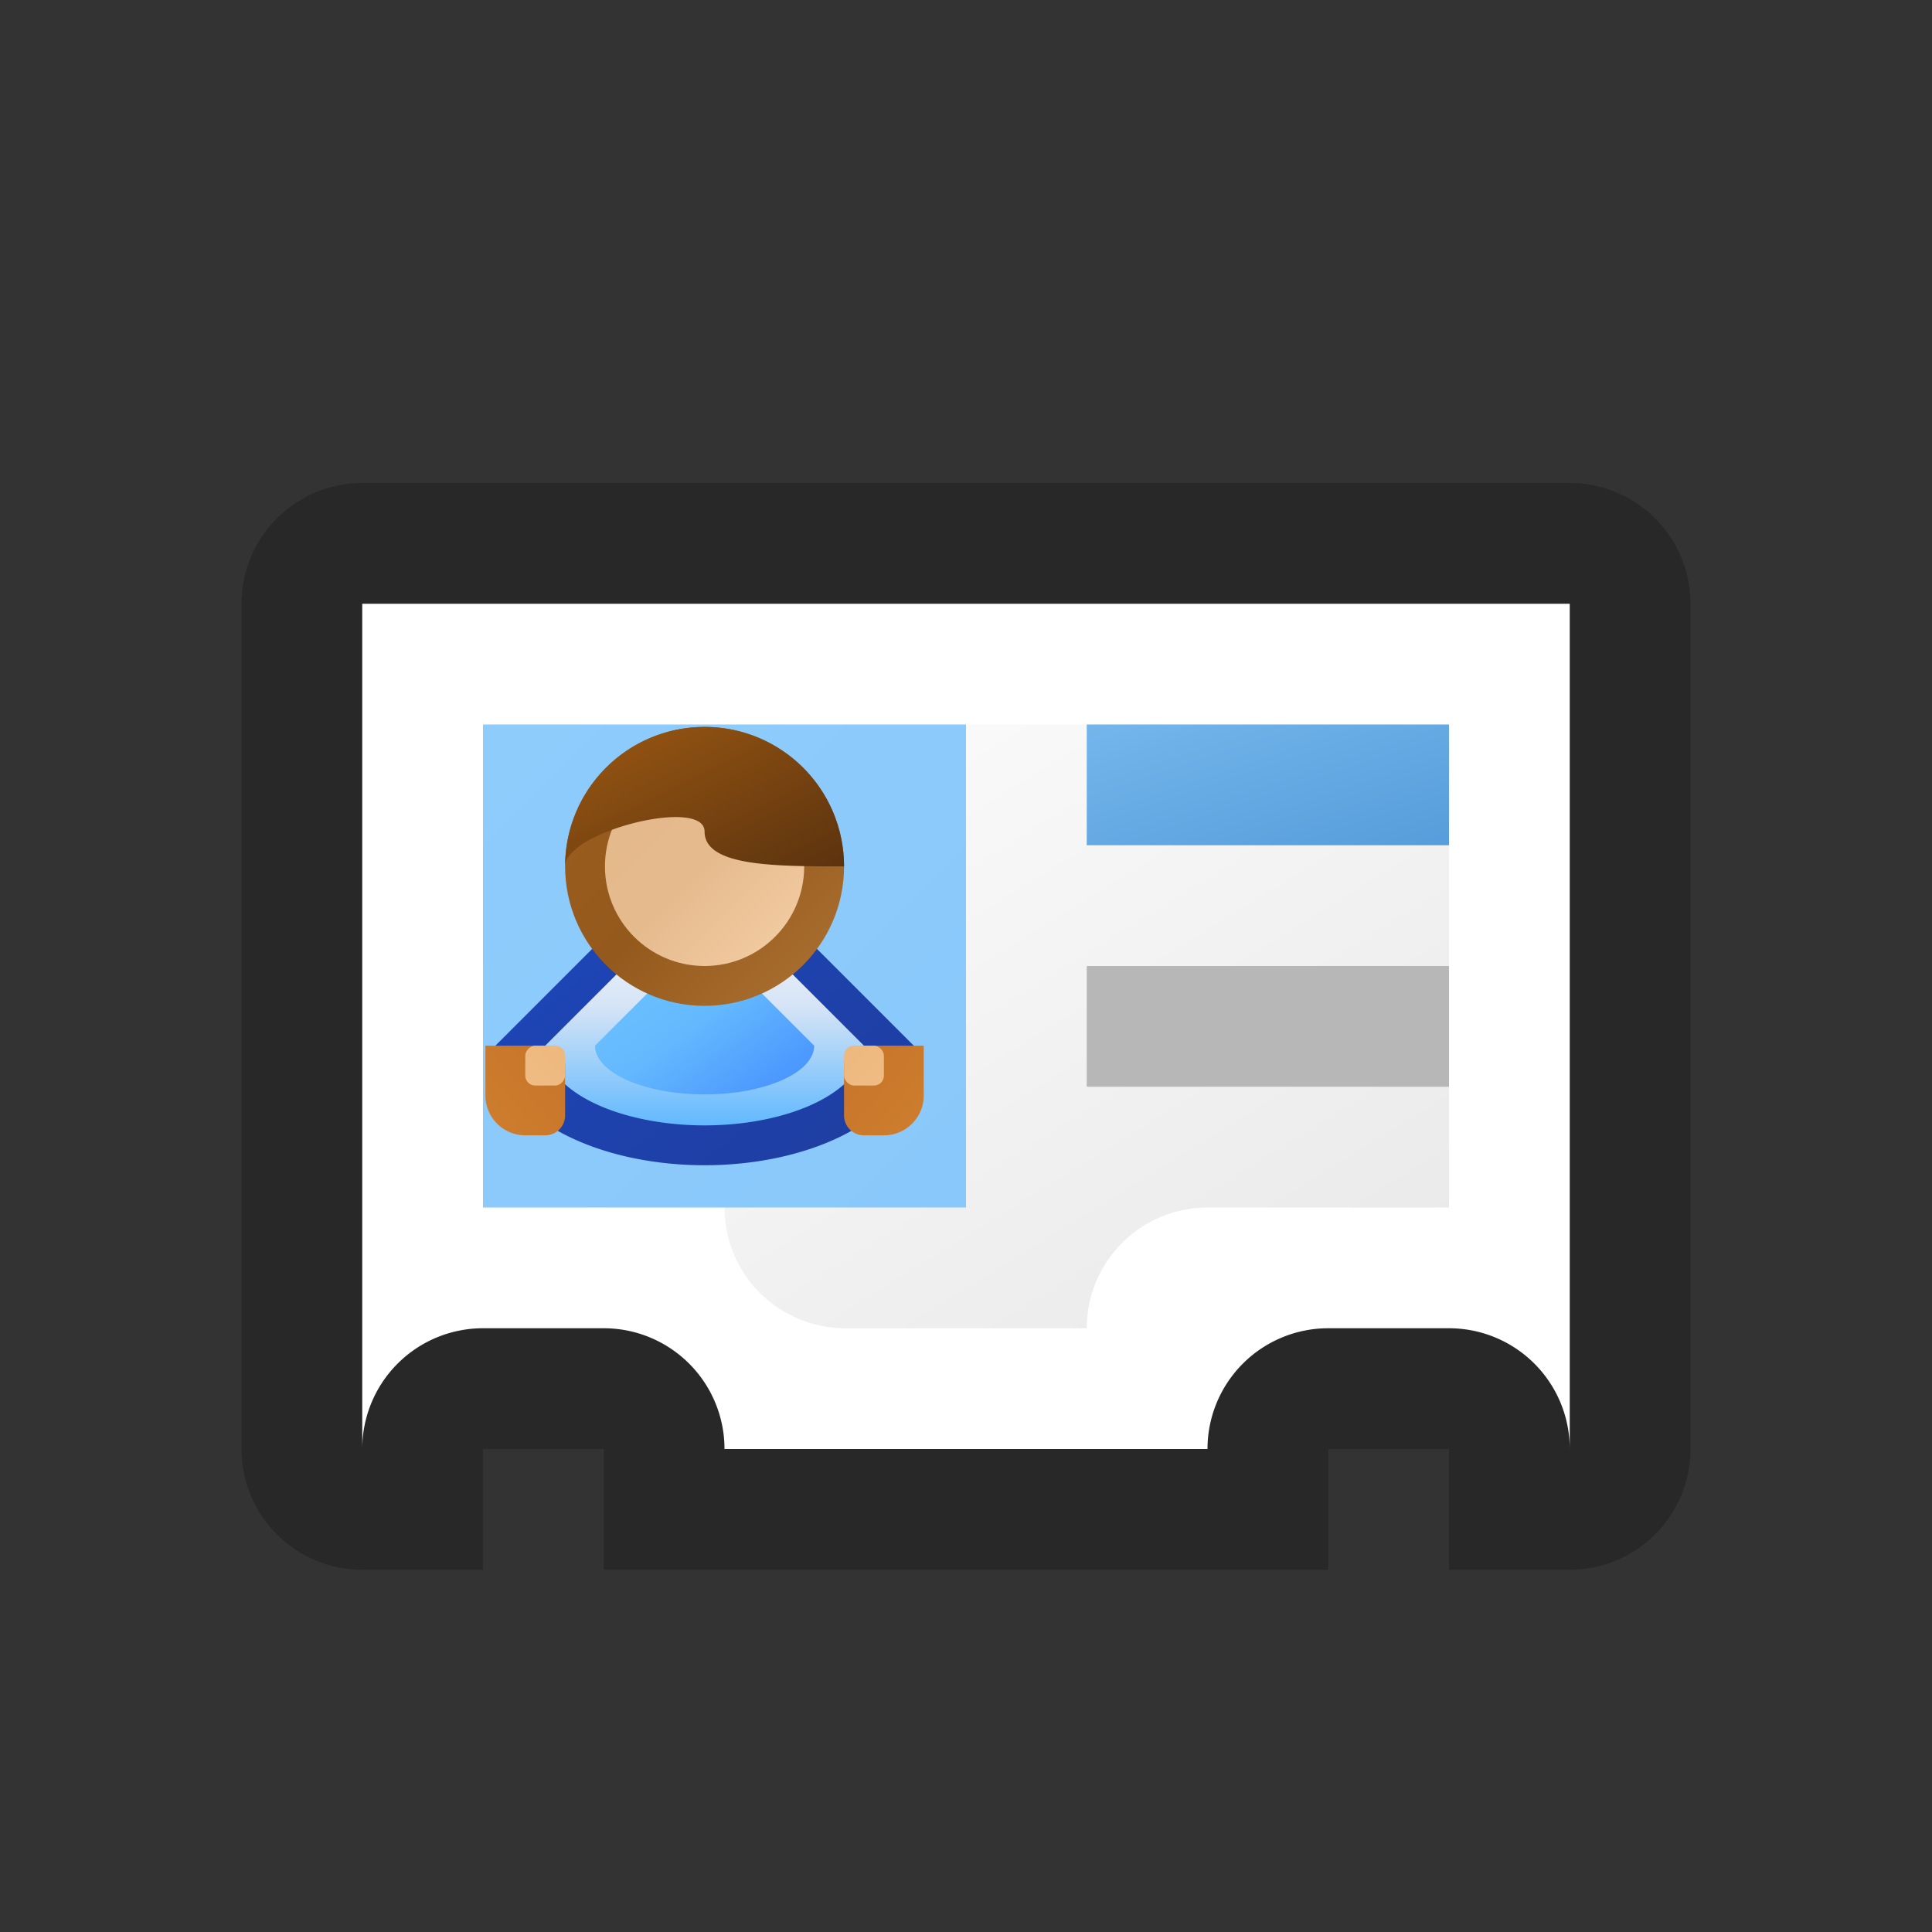 <?xml version="1.0" encoding="utf-8" standalone="yes"?>
<!DOCTYPE svg PUBLIC "-//W3C//DTD SVG 1.1//EN" "http://www.w3.org/Graphics/SVG/1.1/DTD/svg11.dtd">
<svg xmlns="http://www.w3.org/2000/svg" xmlns:xlink="http://www.w3.org/1999/xlink"
	width="16" height="16" version="1.1">
	<rect width="100%" height="100%" fill="#333333" stroke="none"/>
	<title>Vcard</title>
	<desc>Vcard</desc>
	<g id="vcard-icon" transform="translate(8,8)">
		<defs>
			<linearGradient id="vcard-center" x1="0%" y1="0%" x2="100%" y2="100%">
				<stop offset="0%" stop-color="#ffffff" />
				<stop offset="100%" stop-color="#e8e8e8" />
			</linearGradient>
			<linearGradient id="vcard-pic" x1="0%" y1="0%" x2="100%" y2="100%">
				<stop offset="0%" stop-color="#8eccfc" />
				<stop offset="100%" stop-color="#89c8fa" />
			</linearGradient>
			<linearGradient id="vcard-details" x1="0%" y1="0%" x2="100%" y2="100%">
				<stop offset="0%" stop-color="#74b6ec" />
				<stop offset="100%" stop-color="#569ddb" />
			</linearGradient>
		</defs>
		<path fill="#000" opacity="0.21"
			d="M-5,-4 h10 a1,1 0 0,1 1,1 v7 a1,1 0 0,1 -1,1 h-1 v-1 h-1 v1 h-6 v-1 h-1 v1 h-1 a1,1 0 0,1 -1,-1 v-7 a1,1 0 0,1 1,-1 z" />
		<path fill="#fff" 
			d="M-5,-3 h10 v7 a1,1 0 0,0 -1,-1 h-1 a1,1 0 0,0 -1,1 h-4 a1,1 0 0,0 -1,-1 h-1 a1,1 0 0,0 -1,1" />
		<path fill="url(#vcard-center)"
			d="M-4,-2 h8 v4 h-2 a1,1 0 0,0 -1,1 h-2 a1,1 0 0,1 -1,-1 h-2" />
		<rect fill="url(#vcard-pic)" width="4" height="4" x="-4" y="-2" />
		<rect fill="url(#vcard-details)" width="3" height="1" x="1" y="-2" />
		<rect fill="#b7b7b7" width="3" height="1" x="1" y="0" />
		<g id="user" transform="translate(-2,0) scale(0.33)">
			<defs>
				<linearGradient id="user-backing" x1="0%" y1="0%" x2="100%"
					y2="100%">
					<stop offset="0%" stop-color="#1c48bc" />
					<stop offset="100%" stop-color="#1f3d9f" />
				</linearGradient>
				<linearGradient id="user-in-border" x1="0%" y1="0%" x2="0%"
					y2="100%">
					<stop offset="0%" stop-color="#fff" />
					<stop offset="50%" stop-color="#d6e4f6" />
					<stop offset="100%" stop-color="#61b9fe" />
				</linearGradient>
				<linearGradient id="user-center" x1="0%" y1="0%" x2="100%" y2="100%">
					<stop offset="0%" stop-color="#6dc7fe" />
					<stop offset="50%" stop-color="#64b9fe" />
					<stop offset="100%" stop-color="#438dff" />
				</linearGradient>
				<linearGradient id="user-head" x1="0%" y1="0%" x2="100%" y2="100%">
					<stop offset="0%" stop-color="#9b5e1f" />
					<stop offset="50%" stop-color="#94591c" />
					<stop offset="100%" stop-color="#ae7434" />
				</linearGradient>
				<linearGradient id="user-head-in" x1="0%" y1="0%" x2="100%"
					y2="100%">
					<stop offset="0%" stop-color="#e4b78a" />
					<stop offset="50%" stop-color="#e5bb8e" />
					<stop offset="100%" stop-color="#f6cfa5" />
				</linearGradient>
				<linearGradient id="user-hair" x1="0%" y1="0%" x2="100%" y2="100%">
					<stop offset="0%" stop-color="#9b5812" />
					<stop offset="100%" stop-color="#5c330f" />
				</linearGradient>
				<linearGradient id="user-hand-fill" x1="0%" y1="0%" x2="100%"
					y2="100%">
					<stop offset="0%" stop-color="#c77429" />
					<stop offset="100%" stop-color="#ce7e2e" />
				</linearGradient>
			</defs>
			<linearGradient id="user-hand-in-fill" x1="0%" y1="0%" x2="100%"
				y2="100%">
				<stop offset="0%" stop-color="#edb87e" />
				<stop offset="100%" stop-color="#efbc83" />
			</linearGradient>
			<path fill="url(#user-backing)" d="M-5.75,2 a5.25,3 0 0,0 10.5,0 l-5.25,-5.25 l-5.25,5.25 " />
			<path fill="url(#user-in-border)" d="M-4.5,2 a4,2 0 0,0 8,0 l-4,-4 l-4,4 " />
			<path fill="url(#user-center)" d="M-3.25,2 a2.25,1 0 0,0 5.5,0 l-2.75,-2.75 l-2.75,2.75 " />
			<circle r="3.5" cy="-2.5" cx="-0.5" fill="url(#user-head)" />
			<circle r="2.5" cy="-2.5" cx="-0.5" fill="url(#user-head-in)" />
			<path fill="url(#user-hair)"
				d="M-4,-2.5 a3.5,3.5 0 0,1 7,0 c-1.75,0 -3.5,0 -3.5,-0.875 c0,-0.875 -3.5,0 -3.5,0.875 " />
			<g id="user-hand">
				<path fill="url(#user-hand-fill)"
					d="M3.5,2 l1.5,0 v1.25 a1,1 0 0,1 -1,1 l-0.5,0 a0.5,0.5 0 0,1 -0.5,-0.5 v-1.25 a0.5,0.5 0 0,1 0.5,-0.5" />
				<rect fill="url(#user-hand-in-fill)" width="1" height="1" rx="0.25" ry="0.25"
					x="3" y="2" />
			</g>
			<use xlink:href="#user-hand" transform="scale(-1,1) translate(1,0)" />
		</g>
	</g>
</svg>
